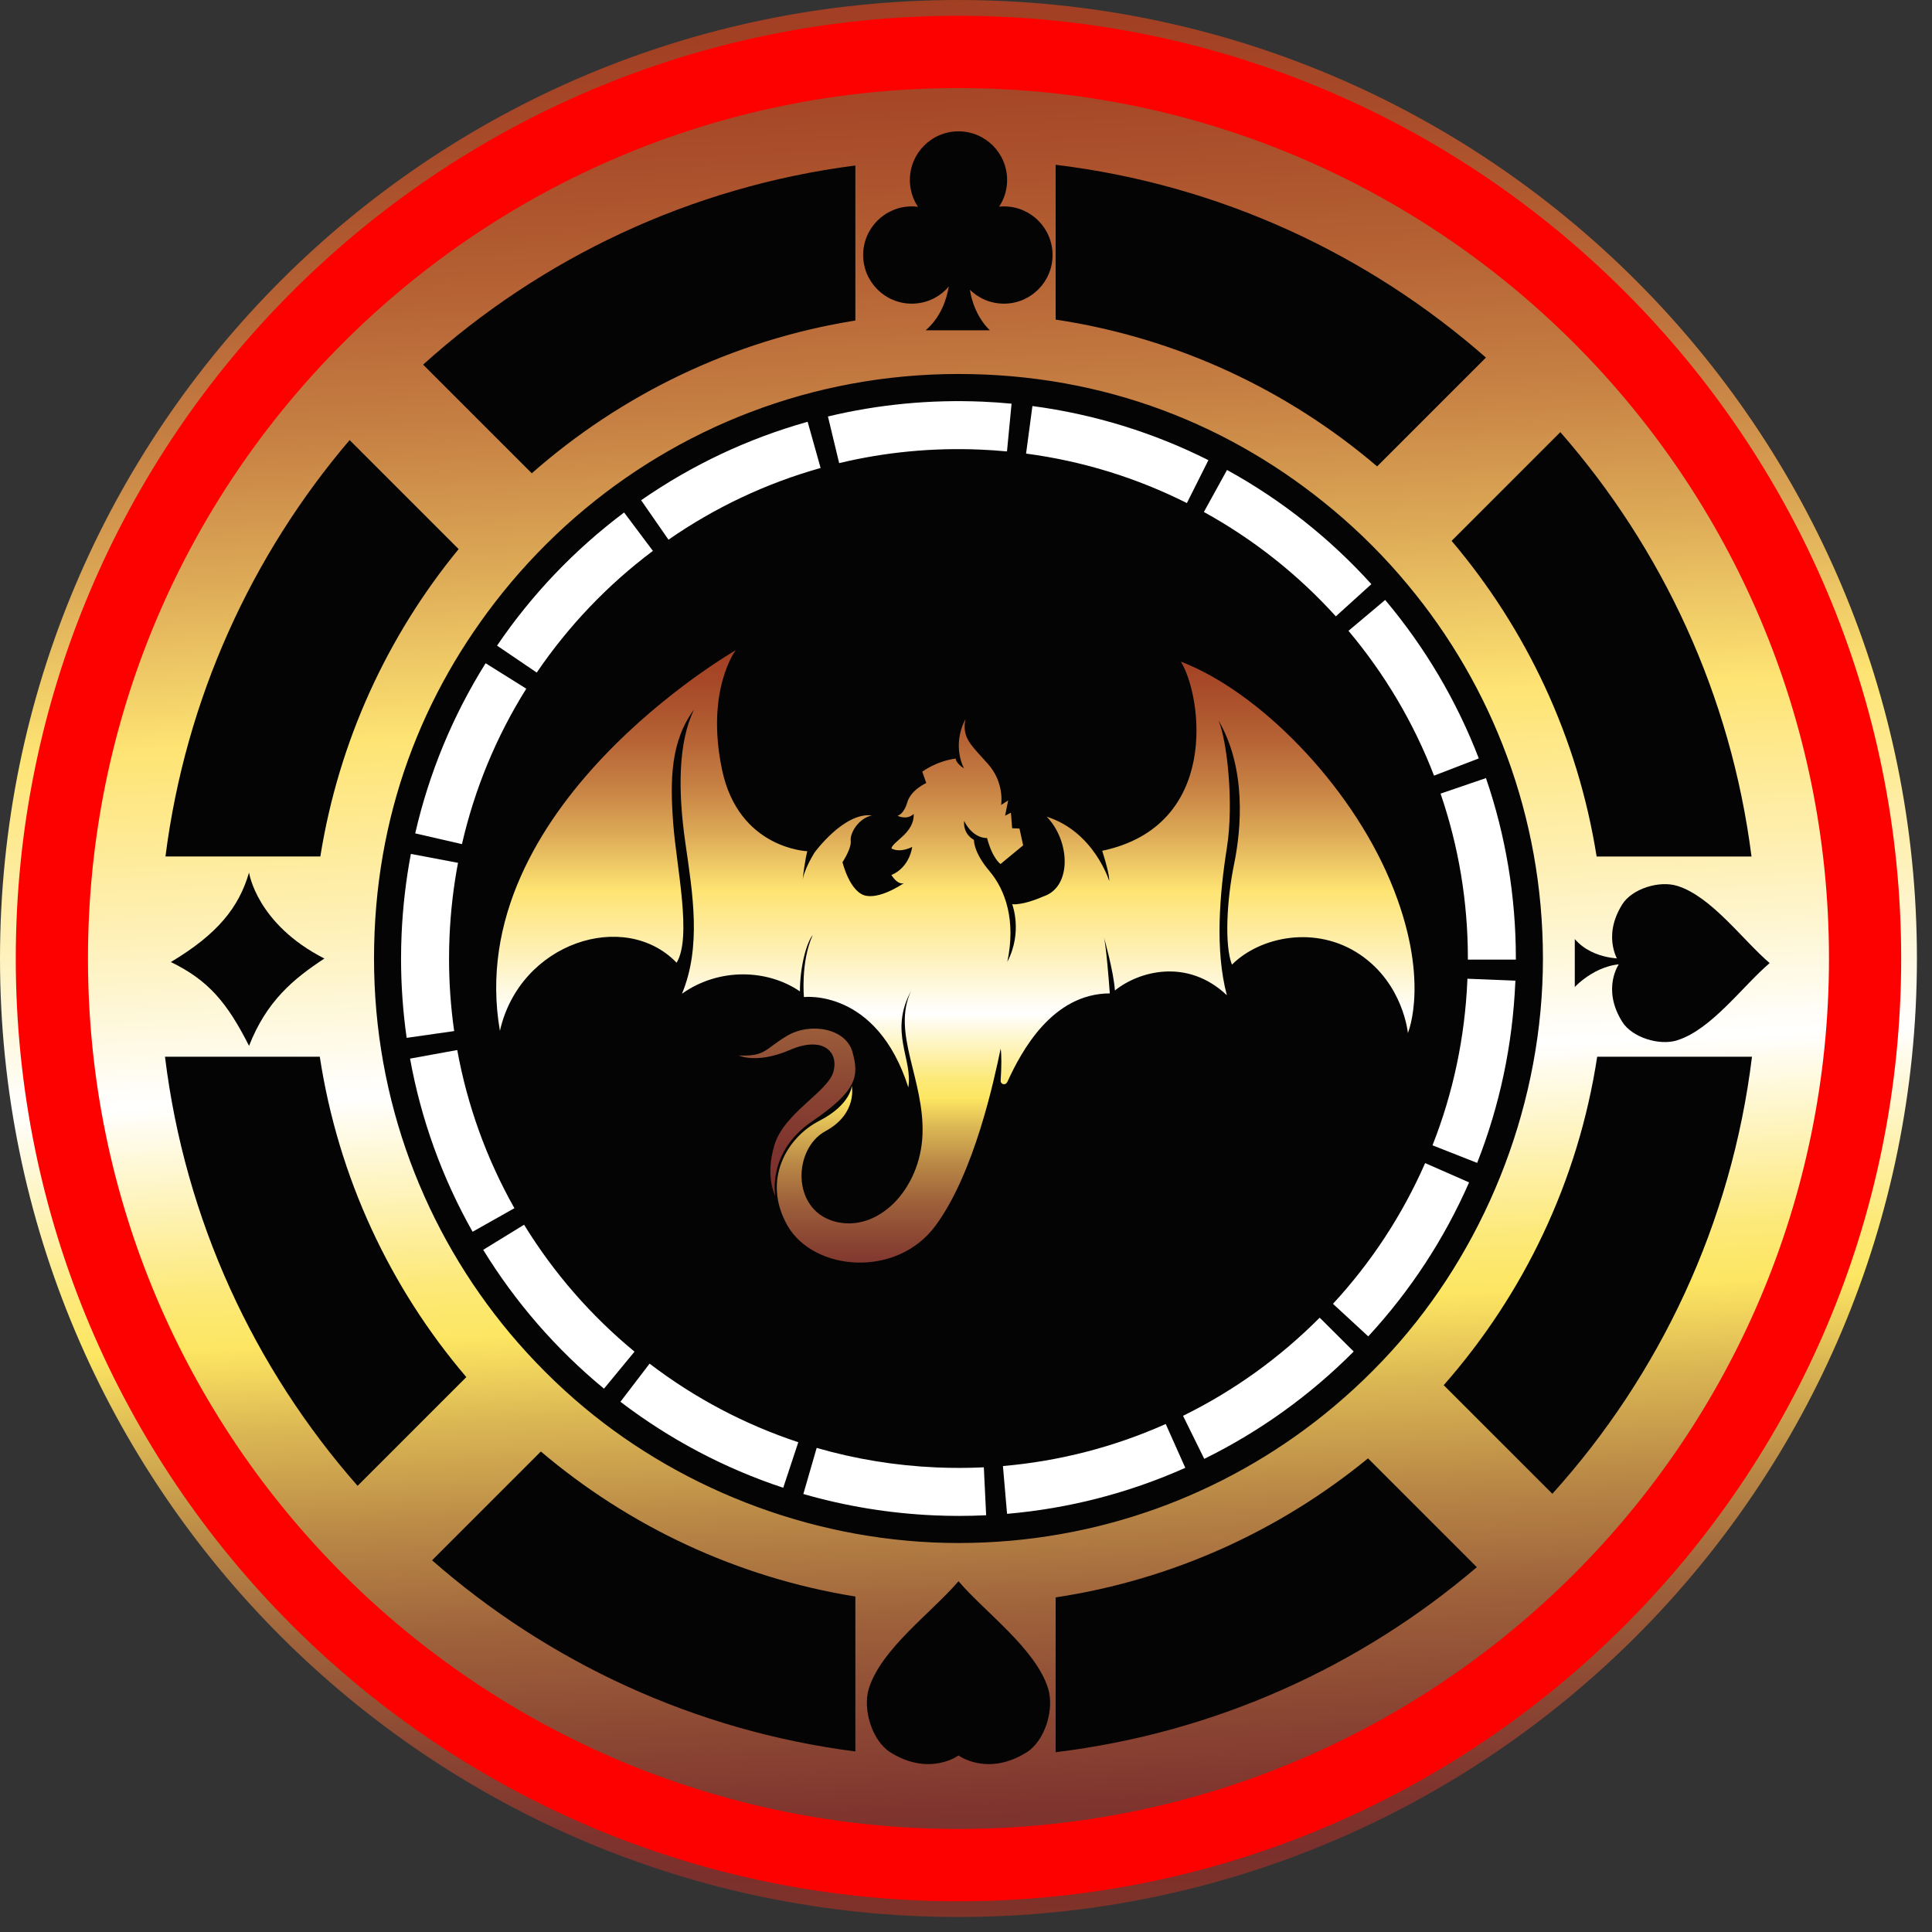 <svg width="103" height="103" viewBox="0 0 103 103" fill="none" xmlns="http://www.w3.org/2000/svg">
<rect x="0" y="0" width="103" height="103" fill="#333333" stroke="none"/>
<path d="M51.1 99.951C78.079 99.951 99.949 78.081 99.949 51.102C99.949 24.123 78.079 2.253 51.1 2.253C24.122 2.253 2.251 24.123 2.251 51.102C2.251 78.081 24.122 99.951 51.1 99.951Z" fill="#040404"/>
<path d="M53.698 57.694C54.477 55.986 56.121 52.975 59.167 52.96C58.973 50.364 58.857 49.976 58.857 49.976C58.857 49.976 59.381 51.836 59.438 52.805C60.717 51.777 63.294 51.061 65.407 53.058C64.767 50.655 65.019 47.652 65.407 45.209C65.794 42.768 65.407 39.434 64.96 38.406C66.453 40.963 66.182 44.181 65.794 46.061C65.407 47.941 65.27 50.382 65.678 51.428C67.189 49.917 70.175 49.316 72.499 50.886C74.824 52.456 75.057 55.073 75.057 55.073C75.057 55.073 76.306 52.172 74.118 46.962C71.928 41.751 67.088 36.849 62.955 35.275C64.095 37.125 65.051 44.032 58.761 45.358C59.193 46.714 59.132 46.962 59.132 46.962C59.132 46.962 58.331 44.342 55.801 43.539C57.065 44.834 57.157 47.301 55.617 47.794C54.506 48.286 53.962 48.207 53.962 48.207C53.962 48.207 54.538 49.676 53.703 51.277C54.167 49.087 53.611 47.454 52.748 46.436C51.884 45.419 51.923 44.775 51.923 44.775C51.923 44.775 51.336 44.498 51.401 43.764C51.759 44.496 52.314 44.692 52.622 44.677C52.916 45.786 53.34 46.063 53.34 46.063L54.547 45.068L54.351 44.172L53.96 44.155L53.895 43.325L53.585 43.487L53.748 42.672L53.373 42.915C53.373 42.915 53.572 41.744 52.676 40.734C51.779 39.723 51.273 39.349 51.469 38.339C50.72 39.79 51.395 40.963 51.395 40.963C51.395 40.963 50.98 40.719 50.947 40.441C49.888 40.587 49.17 41.142 49.17 41.142L49.382 41.745C49.382 41.745 48.567 42.103 48.371 42.771C48.176 43.439 47.849 43.489 47.849 43.489C47.849 43.489 48.338 43.749 48.712 43.391C48.746 44.417 47.604 44.842 47.522 45.233C48.011 45.493 48.631 45.151 48.631 45.151C48.631 45.151 48.517 46.227 47.522 46.651C48.011 47.384 48.321 46.993 48.321 46.993C48.321 46.993 47.072 47.908 46.192 47.76C45.312 47.615 44.915 45.965 44.915 45.965C44.915 45.965 45.404 45.233 45.354 44.825C45.305 44.417 45.762 43.635 46.478 43.472C44.995 43.293 43.43 45.445 43.43 45.445C43.43 45.445 42.827 46.389 42.779 47.01C42.91 45.819 43.039 45.38 43.039 45.38C43.039 45.38 39.373 45.258 38.491 41.022C37.609 36.786 39.221 34.668 39.221 34.668C39.221 34.668 24.59 43.05 26.652 54.958C27.713 50.242 33.306 48.452 36.072 51.325C36.898 49.96 36.072 46.262 35.893 43.926C35.714 41.592 35.749 39.509 37.005 37.821C36.144 39.581 36.144 42.203 36.538 44.932C36.933 47.661 37.4 50.462 36.359 52.977C38.336 51.576 40.922 51.67 42.646 52.855C42.646 51.526 43.002 50.246 43.327 49.851C42.681 51.288 42.86 53.156 42.86 53.156C42.86 53.156 46.736 52.681 48.425 57.971C48.676 56.473 47.384 55.023 48.57 52.833C47.522 55.082 49.288 57.538 49.181 60.482C49.074 63.427 46.775 65.761 44.476 65.115C42.177 64.47 42.286 61.237 44.009 60.303C45.733 59.37 45.41 57.89 45.41 57.89C45.41 57.89 45.367 58.89 43.664 59.763C41.961 60.636 40.6 62.912 41.983 65.339C43.367 67.765 47.794 68.169 49.879 65.339C51.964 62.508 53.006 57.528 53.347 55.912C53.399 56.181 53.395 56.916 53.347 57.61C53.334 57.809 53.606 57.881 53.689 57.698L53.698 57.694Z" fill="url(#paint0_linear_3548_969)"/>
<path d="M39.386 56.268C39.386 56.268 40.336 56.742 42.113 55.975C43.889 55.207 44.734 56.089 44.426 57.152C44.12 58.213 41.817 59.326 41.293 61.027C40.769 62.728 41.332 63.763 41.332 63.763C41.332 63.763 40.884 61.423 43.288 59.787C45.692 58.15 45.806 57.383 45.449 56.091C45.091 54.8 43.185 54.506 41.983 55.209C40.782 55.912 40.838 56.333 39.384 56.27L39.386 56.268Z" fill="url(#paint1_linear_3548_969)"/>
<path d="M51.096 0C22.877 0 0 22.876 0 51.1C0 79.325 22.876 102.2 51.096 102.2C79.317 102.2 102.196 79.319 102.196 51.1C102.196 22.881 79.321 0 51.096 0ZM93.377 45.663H85.12C84.113 39.308 81.371 33.533 77.389 28.835L83.186 23.038C88.62 29.248 92.283 37.057 93.377 45.661V45.663ZM56.279 8.785C65.018 9.844 72.937 13.549 79.219 19.064L73.418 24.865C68.651 20.798 62.761 18.014 56.279 17.038V8.785ZM45.602 8.825V17.087C39.048 18.136 33.114 21.038 28.35 25.232L22.558 19.44C28.83 13.775 36.797 9.954 45.602 8.823V8.825ZM18.639 23.462L24.451 29.274C20.665 33.883 18.062 39.502 17.078 45.661H8.821C9.892 37.249 13.41 29.601 18.639 23.462ZM8.796 56.338H17.049C18.036 62.794 20.809 68.664 24.861 73.417L19.064 79.214C13.554 72.946 9.864 65.047 8.796 56.34V56.338ZM45.602 93.375C37.011 92.27 29.23 88.611 23.034 83.184L28.835 77.383C33.516 81.354 39.273 84.096 45.602 85.115V93.377V93.375ZM31.164 75.053C29.726 73.856 28.396 72.525 27.189 71.088C22.662 65.674 19.94 58.702 19.94 51.1C19.94 43.498 22.503 36.944 26.785 31.608C27.962 30.145 29.267 28.789 30.678 27.562C36.147 22.815 43.284 19.938 51.096 19.938C58.908 19.938 65.678 22.665 71.084 27.193C72.527 28.4 73.852 29.73 75.049 31.173C79.552 36.575 82.258 43.524 82.258 51.1C82.258 58.676 79.384 66.043 74.64 71.518C73.413 72.93 72.057 74.234 70.594 75.411C65.257 79.699 58.479 82.262 51.096 82.262C43.714 82.262 36.566 79.555 31.164 75.053ZM56.279 93.416V85.162C62.541 84.216 68.25 81.587 72.933 77.749L78.734 83.55C72.529 88.845 64.793 92.38 56.279 93.414V93.416ZM82.76 79.638L76.968 73.847C81.214 69.022 84.137 62.99 85.15 56.338H93.403C92.312 65.246 88.471 73.31 82.762 79.636L82.76 79.638Z" fill="url(#paint2_linear_3548_969)"/>
<path d="M51.12 80.817C50.683 80.817 50.244 80.808 49.805 80.788C47.434 80.684 45.087 80.301 42.828 79.649L43.539 77.192C45.603 77.788 47.749 78.138 49.917 78.232C50.77 78.269 51.615 78.267 52.451 78.227L52.574 80.782C52.094 80.806 51.606 80.817 51.122 80.817H51.12ZM53.689 80.707L53.469 78.159C56.475 77.898 59.396 77.145 62.148 75.917L63.191 78.253C60.178 79.598 56.98 80.422 53.689 80.707ZM41.756 79.317C38.627 78.282 35.708 76.74 33.077 74.732L34.631 72.699C37.033 74.535 39.701 75.942 42.559 76.889L41.756 79.317ZM64.202 77.776L63.071 75.481C65.774 74.151 68.224 72.391 70.356 70.249L72.169 72.053C69.839 74.394 67.158 76.321 64.202 77.776ZM32.201 74.035C29.654 71.933 27.488 69.442 25.761 66.632L27.94 65.293C29.518 67.863 31.5 70.14 33.828 72.06L32.201 74.033V74.035ZM72.944 71.245L71.064 69.51C73.116 67.289 74.769 64.763 75.978 62.008L78.321 63.036C76.998 66.053 75.19 68.815 72.944 71.247V71.245ZM25.195 65.669C23.571 62.789 22.449 59.684 21.861 56.438L24.377 55.98C24.916 58.944 25.94 61.779 27.424 64.412L25.195 65.669ZM78.751 61.997L76.371 61.06C77.472 58.266 78.096 55.314 78.228 52.285L78.232 52.178L80.788 52.283L80.784 52.392C80.638 55.707 79.956 58.938 78.751 61.997ZM21.68 55.333C21.483 53.945 21.381 52.528 21.381 51.12C21.381 50.683 21.39 50.244 21.41 49.803C21.473 48.366 21.639 46.926 21.905 45.524L24.418 46C24.174 47.282 24.023 48.598 23.966 49.914C23.948 50.318 23.94 50.718 23.94 51.118C23.94 52.406 24.032 53.702 24.213 54.969L21.68 55.331V55.333ZM80.814 51.159H78.256V51.08C78.256 48.08 77.767 45.129 76.8 42.31L79.221 41.482C80.278 44.568 80.814 47.799 80.814 51.08V51.159ZM24.628 45.002L22.136 44.43C22.874 41.214 24.136 38.16 25.889 35.359L28.057 36.716C26.455 39.275 25.302 42.063 24.628 45.002ZM76.452 41.351C75.371 38.542 73.835 35.944 71.891 33.631L73.848 31.985C75.976 34.516 77.655 37.358 78.839 40.432L76.452 41.352V41.351ZM28.616 35.858L26.499 34.42C28.352 31.693 30.631 29.306 33.273 27.322L34.808 29.369C32.392 31.182 30.309 33.365 28.614 35.858H28.616ZM71.217 32.859C69.188 30.619 66.82 28.748 64.182 27.295L65.416 25.055C68.302 26.643 70.892 28.691 73.112 31.142L71.217 32.859ZM35.638 28.771L34.18 26.669C36.898 24.783 39.886 23.376 43.057 22.486L43.749 24.949C40.85 25.763 38.123 27.049 35.638 28.773V28.771ZM63.274 26.819C60.582 25.466 57.7 24.579 54.703 24.182L55.041 21.647C58.32 22.082 61.477 23.053 64.424 24.532L63.276 26.819H63.274ZM44.738 24.691L44.14 22.204C46.823 21.56 49.589 21.293 52.392 21.414C52.906 21.436 53.423 21.473 53.929 21.521L53.685 24.067C53.222 24.023 52.749 23.99 52.279 23.97C49.72 23.859 47.188 24.102 44.736 24.691H44.738Z" fill="white"/>
<path d="M51.1 12.187C52.532 12.187 53.692 11.026 53.692 9.595C53.692 8.163 52.532 7.002 51.1 7.002C49.668 7.002 48.508 8.163 48.508 9.595C48.508 11.026 49.668 12.187 51.1 12.187Z" fill="#040404"/>
<path d="M53.523 16.189C54.954 16.189 56.115 15.028 56.115 13.597C56.115 12.165 54.954 11.004 53.523 11.004C52.091 11.004 50.93 12.165 50.93 13.597C50.93 15.028 52.091 16.189 53.523 16.189Z" fill="#040404"/>
<path d="M48.609 16.189C50.041 16.189 51.202 15.028 51.202 13.597C51.202 12.165 50.041 11.004 48.609 11.004C47.177 11.004 46.017 12.165 46.017 13.597C46.017 15.028 47.177 16.189 48.609 16.189Z" fill="#040404"/>
<path d="M50.633 13.99C50.633 13.99 50.917 16.248 49.349 17.61H52.774C52.774 17.61 51.371 16.392 51.722 14.082C51.825 11.978 51.702 10.37 51.702 10.37L50.237 10.7L50.633 13.99Z" fill="#040404"/>
<path d="M55.875 90.008C55.211 87.895 52.508 85.95 51.1 84.299C49.694 85.952 46.989 87.895 46.325 90.008C45.969 91.142 46.508 92.818 47.462 93.418C49.554 94.731 51.1 93.589 51.1 93.589C51.1 93.589 52.644 94.731 54.739 93.418C55.694 92.818 56.231 91.142 55.875 90.008Z" fill="#040404"/>
<path d="M89.427 55.456C91.246 54.884 92.921 52.554 94.346 51.344C92.921 50.131 91.248 47.801 89.427 47.231C88.449 46.925 87.006 47.388 86.489 48.211C85.358 50.013 86.341 51.346 86.341 51.346C86.341 51.346 85.356 52.676 86.489 54.48C87.006 55.303 88.449 55.766 89.427 55.46V55.456Z" fill="#040404"/>
<path d="M86.657 51.102C86.657 51.102 84.971 51.235 83.956 50.065V52.62C83.956 52.62 85.286 51.166 87.01 51.428C88.58 51.506 89.36 51.82 89.36 51.82L89.113 50.727L86.657 51.102Z" fill="#040404"/>
<path d="M13.277 46.515C13.277 46.515 13.67 49.255 17.294 51.102C15.633 52.192 14.211 53.375 13.277 55.757C12.1 53.432 11.104 52.261 9.109 51.288C11.585 49.809 12.733 48.39 13.277 46.517V46.515Z" fill="#040404"/>
<path d="M51.096 0.841C23.342 0.841 0.841 23.342 0.841 51.102C0.841 78.862 23.342 101.362 51.096 101.362C78.85 101.362 101.357 78.862 101.357 51.102C101.357 23.342 78.856 0.841 51.096 0.841ZM51.096 97.508C25.468 97.508 4.69 76.73 4.69 51.102C4.69 25.474 25.468 4.696 51.096 4.696C76.725 4.696 97.508 25.474 97.508 51.102C97.508 76.73 76.73 97.508 51.096 97.508Z" fill="#FD0100"/>
<defs>
<linearGradient id="paint0_linear_3548_969" x1="50.94" y1="24.887" x2="50.94" y2="75.131" gradientUnits="userSpaceOnUse">
<stop stop-color="#9A420F"/>
<stop offset="0.16" stop-color="#A03C22"/>
<stop offset="0.2" stop-color="#A24024"/>
<stop offset="0.24" stop-color="#A94D2A"/>
<stop offset="0.29" stop-color="#B66335"/>
<stop offset="0.34" stop-color="#C78244"/>
<stop offset="0.39" stop-color="#DDAA57"/>
<stop offset="0.44" stop-color="#F8DA6E"/>
<stop offset="0.45" stop-color="#FEE473"/>
<stop offset="0.52" stop-color="#FEF1BA"/>
<stop offset="0.58" stop-color="white"/>
<stop offset="0.62" stop-color="#FEF2B3"/>
<stop offset="0.65" stop-color="#FDE978"/>
<stop offset="0.67" stop-color="#FDE662"/>
<stop offset="0.7" stop-color="#DCB854"/>
<stop offset="0.74" stop-color="#B98846"/>
<stop offset="0.78" stop-color="#9E613B"/>
<stop offset="0.82" stop-color="#8B4633"/>
<stop offset="0.85" stop-color="#7F352E"/>
<stop offset="0.87" stop-color="#7B302D"/>
<stop offset="1" stop-color="#9F420E"/>
</linearGradient>
<linearGradient id="paint1_linear_3548_969" x1="42.493" y1="-20.012" x2="42.493" y2="75.131" gradientUnits="userSpaceOnUse">
<stop stop-color="#9A420F"/>
<stop offset="0.16" stop-color="#A03C22"/>
<stop offset="0.2" stop-color="#A24024"/>
<stop offset="0.24" stop-color="#A94D2A"/>
<stop offset="0.29" stop-color="#B66335"/>
<stop offset="0.34" stop-color="#C78244"/>
<stop offset="0.39" stop-color="#DDAA57"/>
<stop offset="0.44" stop-color="#F8DA6E"/>
<stop offset="0.45" stop-color="#FEE473"/>
<stop offset="0.52" stop-color="#FEF1BA"/>
<stop offset="0.58" stop-color="white"/>
<stop offset="0.62" stop-color="#FEF2B3"/>
<stop offset="0.65" stop-color="#FDE978"/>
<stop offset="0.67" stop-color="#FDE662"/>
<stop offset="0.7" stop-color="#DCB854"/>
<stop offset="0.74" stop-color="#B98846"/>
<stop offset="0.78" stop-color="#9E613B"/>
<stop offset="0.82" stop-color="#8B4633"/>
<stop offset="0.85" stop-color="#7F352E"/>
<stop offset="0.87" stop-color="#7B302D"/>
<stop offset="1" stop-color="#9F420E"/>
</linearGradient>
<linearGradient id="paint2_linear_3548_969" x1="47.55" y1="-27.464" x2="54.13" y2="118.168" gradientUnits="userSpaceOnUse">
<stop stop-color="#9A420F"/>
<stop offset="0.16" stop-color="#A03C22"/>
<stop offset="0.2" stop-color="#A24024"/>
<stop offset="0.24" stop-color="#A94D2A"/>
<stop offset="0.29" stop-color="#B66335"/>
<stop offset="0.34" stop-color="#C78244"/>
<stop offset="0.39" stop-color="#DDAA57"/>
<stop offset="0.44" stop-color="#F8DA6E"/>
<stop offset="0.45" stop-color="#FEE473"/>
<stop offset="0.52" stop-color="#FEF1BA"/>
<stop offset="0.58" stop-color="white"/>
<stop offset="0.62" stop-color="#FEF2B3"/>
<stop offset="0.65" stop-color="#FDE978"/>
<stop offset="0.67" stop-color="#FDE662"/>
<stop offset="0.7" stop-color="#DCB854"/>
<stop offset="0.74" stop-color="#B98846"/>
<stop offset="0.78" stop-color="#9E613B"/>
<stop offset="0.82" stop-color="#8B4633"/>
<stop offset="0.85" stop-color="#7F352E"/>
<stop offset="0.87" stop-color="#7B302D"/>
<stop offset="1" stop-color="#9F420E"/>
</linearGradient>
</defs>
</svg>
